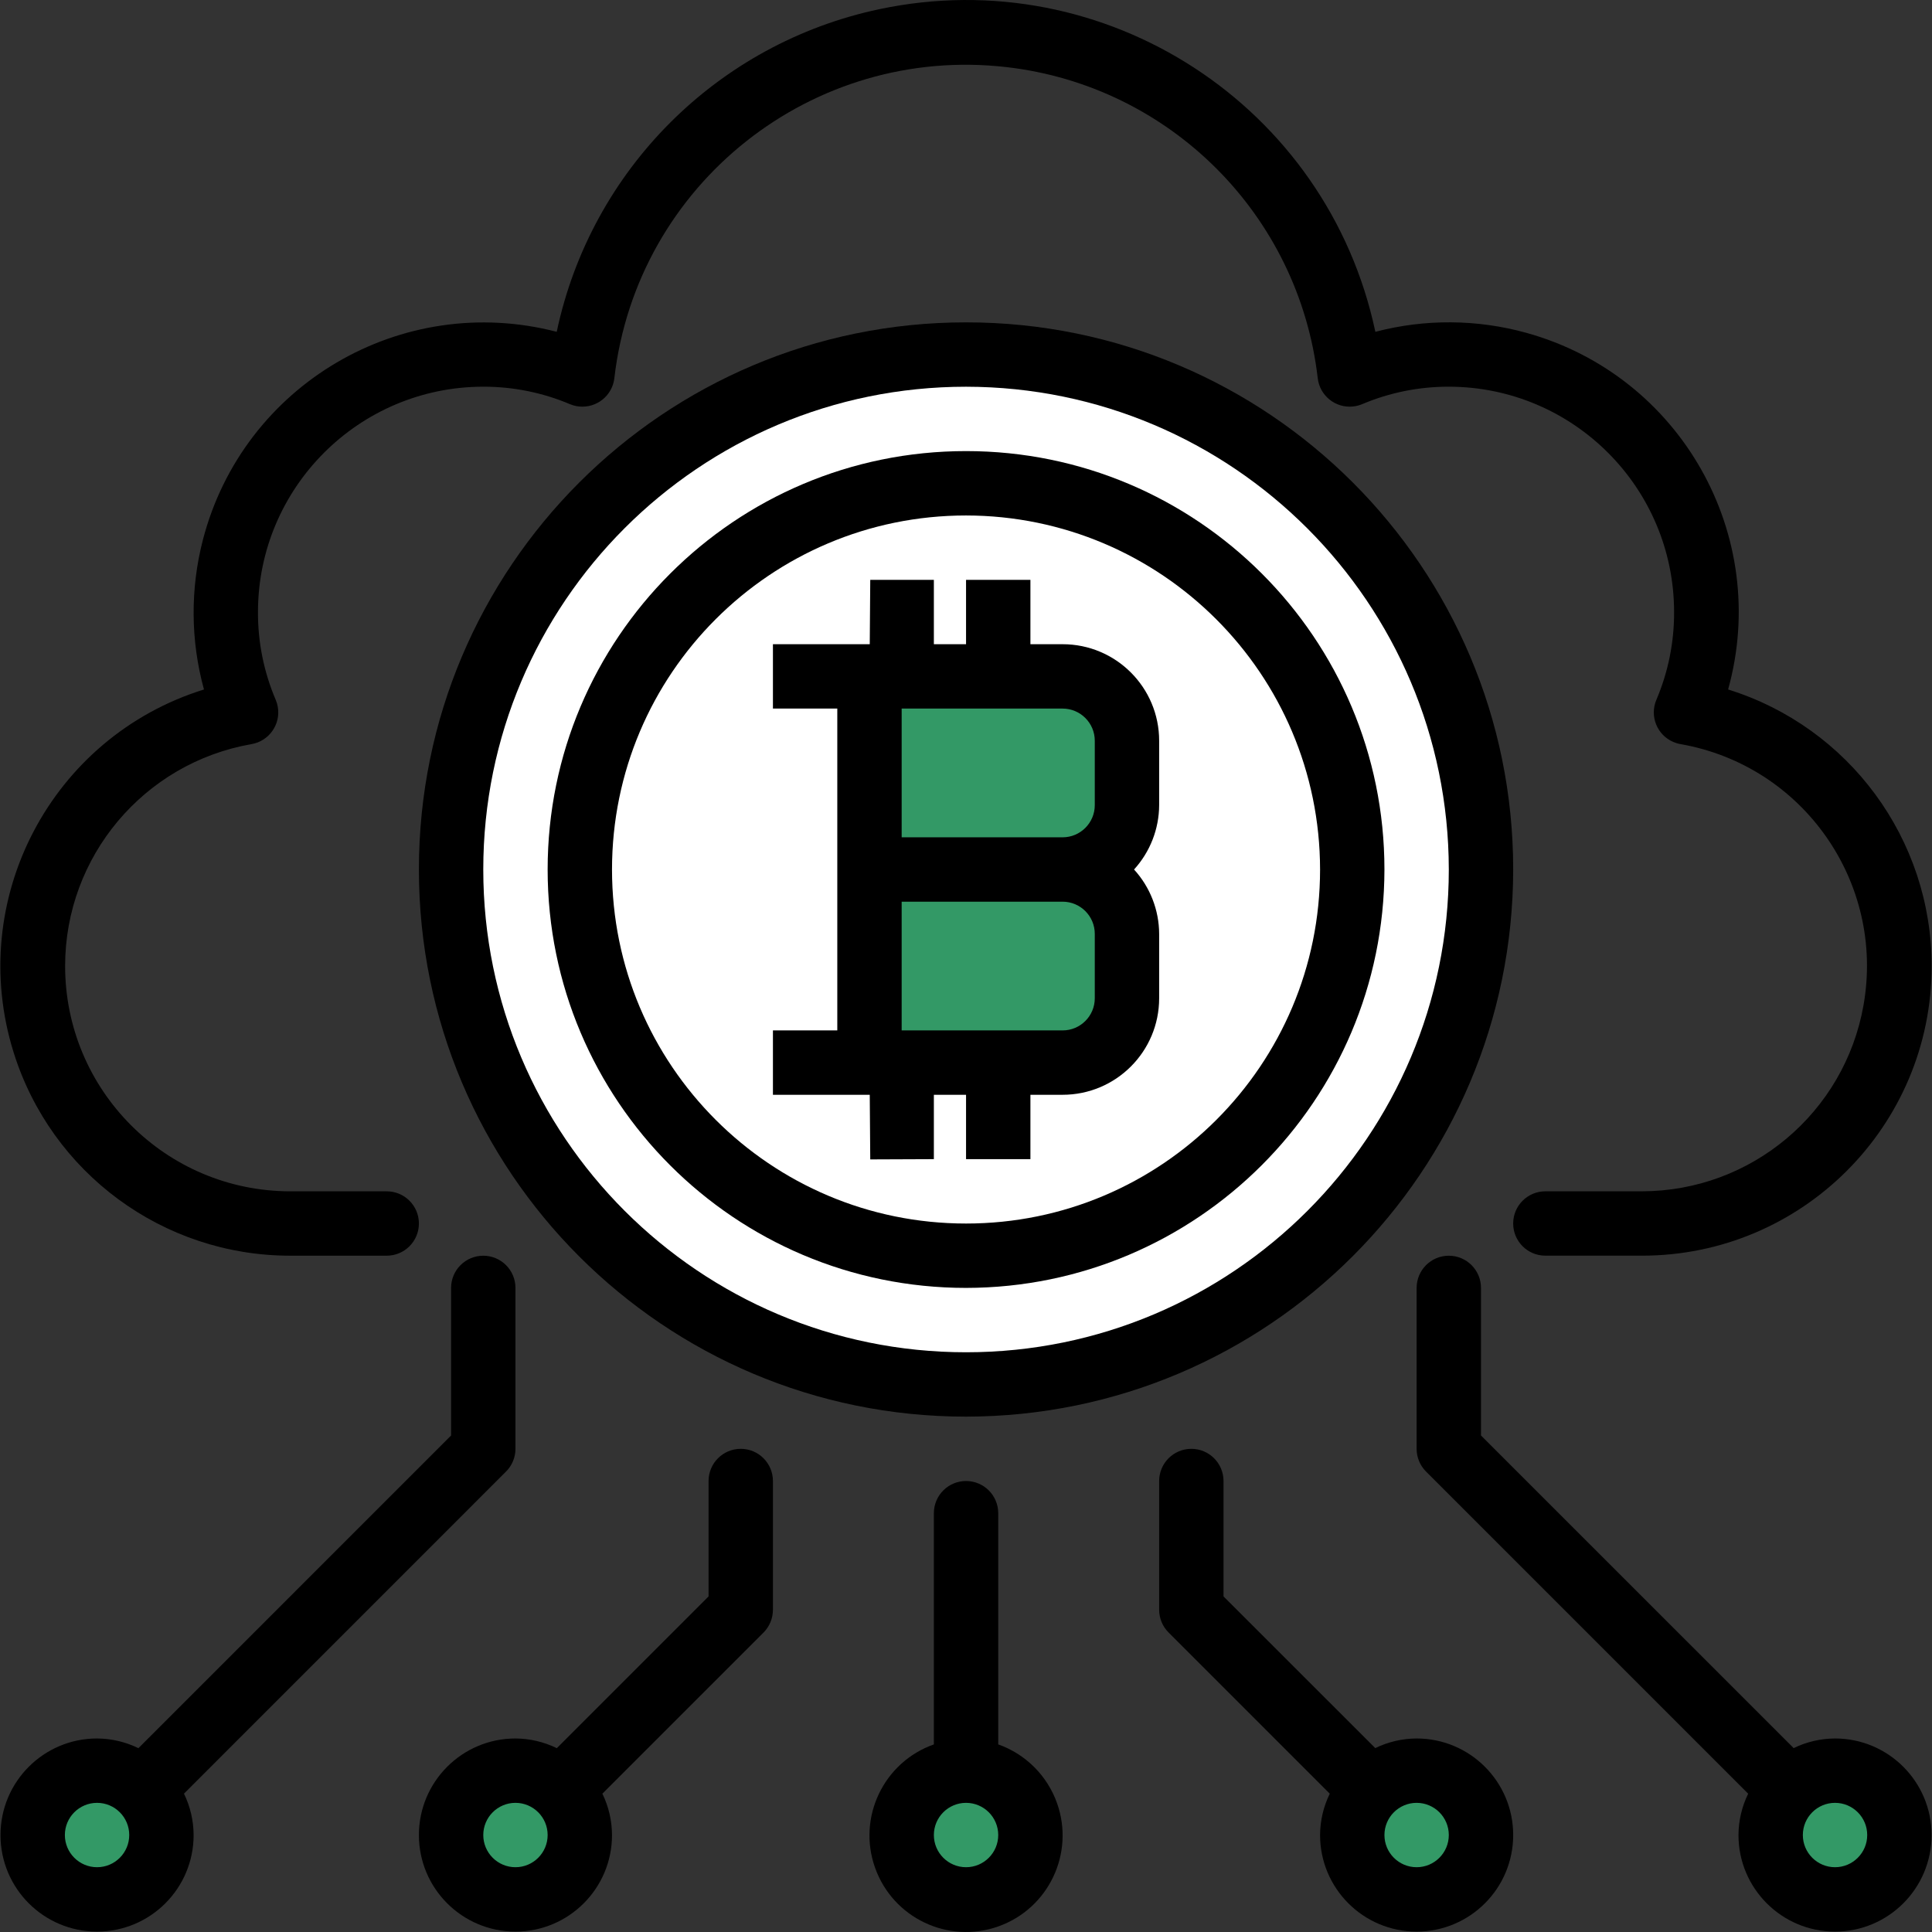 <svg width="120" height="120" viewBox="0 0 120 120" fill="none" xmlns="http://www.w3.org/2000/svg">
<rect x="0" y="0" width="120" height="120" fill="#333333" stroke="none"/>
<g clip-path="url(#clip0)">
<path d="M60.003 22.021C42.337 22.021 28.018 36.341 28.018 54.006C28.018 71.671 42.337 85.991 60.003 85.991C77.668 85.991 91.987 71.671 91.987 54.006C91.987 36.341 77.666 22.021 60.003 22.021ZM60.003 77.995C46.755 77.995 36.014 67.254 36.014 54.006C36.014 40.758 46.755 30.017 60.003 30.017C73.251 30.017 83.991 40.758 83.991 54.006C83.991 67.254 73.25 77.995 60.003 77.995Z" fill="white"/>
<path d="M60.002 30.017C46.755 30.017 36.014 40.758 36.014 54.006C36.014 67.254 46.755 77.995 60.002 77.995C73.25 77.995 83.991 67.254 83.991 54.006C83.991 40.758 73.25 30.017 60.002 30.017ZM69.998 50.008C69.998 52.217 68.209 54.006 66 54.006C68.209 54.006 69.998 55.795 69.998 58.004V62.002C69.998 64.211 68.209 66 66 66H62.002H56.004L56.054 71.997L56.004 66H54.005V42.012H56.004L56.054 36.015L56.004 42.012H62.002H65.999C68.209 42.012 69.998 43.801 69.998 46.01V50.008H69.998Z" fill="white"/>
<path d="M65.999 42.012H54.005V54.006H65.999C68.209 54.006 69.998 52.217 69.998 50.008V46.01C69.998 43.801 68.207 42.012 65.999 42.012Z" fill="#339966"/>
<path d="M54.005 66H65.999C68.209 66 69.998 64.211 69.998 62.002V58.004C69.998 55.795 68.208 54.006 65.999 54.006H54.005V66Z" fill="#339966"/>
<path d="M60.011 117.983C62.218 117.983 64.008 116.193 64.008 113.985C64.008 111.777 62.218 109.987 60.011 109.987C57.802 109.987 56.013 111.777 56.013 113.985C56.013 116.193 57.802 117.983 60.011 117.983Z" fill="#339966"/>
<path d="M87.997 117.983C90.205 117.983 91.995 116.193 91.995 113.985C91.995 111.777 90.205 109.987 87.997 109.987C85.789 109.987 83.999 111.777 83.999 113.985C83.999 116.193 85.789 117.983 87.997 117.983Z" fill="#339966"/>
<path d="M113.985 117.983C116.193 117.983 117.983 116.193 117.983 113.985C117.983 111.777 116.193 109.987 113.985 109.987C111.777 109.987 109.987 111.777 109.987 113.985C109.987 116.193 111.777 117.983 113.985 117.983Z" fill="#339966"/>
<path d="M32.024 117.983C34.232 117.983 36.022 116.193 36.022 113.985C36.022 111.777 34.232 109.987 32.024 109.987C29.816 109.987 28.026 111.777 28.026 113.985C28.026 116.193 29.816 117.983 32.024 117.983Z" fill="#339966"/>
<path d="M6.036 117.983C8.244 117.983 10.034 116.193 10.034 113.985C10.034 111.777 8.244 109.987 6.036 109.987C3.828 109.987 2.038 111.777 2.038 113.985C2.038 116.193 3.828 117.983 6.036 117.983Z" fill="#339966"/>
<path d="M60.003 79.994C45.649 79.994 34.015 68.359 34.015 54.006C34.015 39.653 45.649 28.018 60.003 28.018C74.356 28.018 85.99 39.653 85.99 54.006C85.972 68.351 74.348 79.976 60.003 79.994ZM60.003 32.017C47.858 32.017 38.013 41.862 38.013 54.006C38.013 66.15 47.858 75.996 60.003 75.996C72.147 75.996 81.992 66.15 81.992 54.006C81.976 41.866 72.141 32.03 60.003 32.017Z" fill="black"/>
<path d="M71.997 46.01C71.997 42.697 69.312 40.013 66 40.013H64.001V36.015H60.003V40.013H58.004V36.015H54.053L54.022 40.013H48.008V44.011H52.006V64.001H48.008V67.999H54.022L54.053 72.013L58.004 71.997V67.999H60.003V71.997H64.001V67.999H66C69.312 67.999 71.997 65.314 71.997 62.002V58.004C71.991 56.525 71.435 55.099 70.438 54.006C71.435 52.913 71.991 51.487 71.997 50.008V46.01ZM56.004 44.011H66C67.103 44.011 67.999 44.906 67.999 46.01V50.008C67.999 51.111 67.103 52.007 66 52.007H56.004V44.011ZM67.999 62.002C67.999 63.106 67.103 64.001 66 64.001H56.004V56.005H66C67.103 56.005 67.999 56.901 67.999 58.004V62.002H67.999Z" fill="black"/>
<path d="M60.003 87.99C41.233 87.99 26.019 72.775 26.019 54.006C26.019 35.237 41.233 20.022 60.003 20.022C78.772 20.022 93.987 35.237 93.987 54.006C93.965 72.765 78.762 87.968 60.003 87.99ZM60.003 24.02C43.443 24.02 30.017 37.446 30.017 54.006C30.017 70.566 43.443 83.992 60.003 83.992C76.563 83.992 89.988 70.566 89.988 54.006C89.968 37.452 76.555 24.038 60.003 24.02Z" fill="black"/>
<path d="M62.002 108.348V93.987C62.002 92.883 61.106 91.988 60.003 91.988C58.899 91.988 58.004 92.883 58.004 93.987V108.348C54.881 109.452 53.244 112.878 54.349 116.001C55.453 119.123 58.879 120.76 62.002 119.655C65.124 118.551 66.762 115.125 65.656 112.002C65.052 110.295 63.709 108.952 62.002 108.348ZM60.003 115.976C58.899 115.976 58.004 115.081 58.004 113.977C58.004 112.874 58.899 111.978 60.003 111.978C61.106 111.978 62.002 112.874 62.002 113.977C62.002 115.081 61.106 115.976 60.003 115.976Z" fill="black"/>
<path d="M87.989 107.98C87.098 107.984 86.218 108.188 85.417 108.58L85.405 108.562L75.995 99.157V91.988C75.995 90.885 75.1 89.989 73.996 89.989C72.893 89.989 71.997 90.885 71.997 91.988V99.984C71.997 100.514 72.207 101.024 72.583 101.397L82.578 111.393L82.596 111.405C82.204 112.206 81.996 113.086 81.992 113.977C81.992 117.29 84.677 119.975 87.99 119.975C91.302 119.975 93.987 117.29 93.987 113.977C93.987 110.665 91.3 107.98 87.989 107.98ZM87.989 115.976C86.886 115.976 85.99 115.081 85.99 113.977C85.99 112.874 86.886 111.978 87.989 111.978C89.093 111.978 89.988 112.874 89.988 113.977C89.988 115.081 89.093 115.976 87.989 115.976Z" fill="black"/>
<path d="M113.977 107.98C113.085 107.984 112.206 108.188 111.404 108.58L111.392 108.562L91.987 89.161V79.994C91.987 78.89 91.092 77.995 89.988 77.995C88.885 77.995 87.989 78.89 87.989 79.994V89.989C87.989 90.519 88.199 91.028 88.575 91.402L108.565 111.393L108.584 111.405C108.192 112.206 107.984 113.086 107.98 113.977C107.98 117.29 110.665 119.975 113.977 119.975C117.289 119.975 119.974 117.29 119.974 113.977C119.974 110.665 117.287 107.98 113.977 107.98ZM113.977 115.976C112.873 115.976 111.978 115.081 111.978 113.977C111.978 112.874 112.873 111.978 113.977 111.978C115.08 111.978 115.976 112.874 115.976 113.977C115.976 115.081 115.08 115.976 113.977 115.976Z" fill="black"/>
<path d="M46.009 89.989C44.906 89.989 44.01 90.885 44.01 91.988V99.157L34.601 108.566L34.589 108.584C33.787 108.192 32.907 107.984 32.016 107.98C28.703 107.98 26.019 110.665 26.019 113.978C26.019 117.29 28.703 119.975 32.016 119.975C35.328 119.975 38.013 117.29 38.013 113.978C38.009 113.086 37.805 112.206 37.413 111.405L37.431 111.393L47.427 101.398C47.8 101.022 48.008 100.514 48.008 99.984V91.988C48.008 90.882 47.113 89.989 46.009 89.989ZM32.016 115.976C30.913 115.976 30.017 115.081 30.017 113.977C30.017 112.874 30.913 111.978 32.016 111.978C33.119 111.978 34.015 112.874 34.015 113.977C34.015 115.081 33.119 115.976 32.016 115.976Z" fill="black"/>
<path d="M11.44 111.393L31.43 91.402C31.806 91.028 32.016 90.519 32.016 89.989V79.994C32.016 78.89 31.12 77.995 30.017 77.995C28.913 77.995 28.018 78.89 28.018 79.994V89.161L8.613 108.566L8.601 108.584C7.8 108.192 6.92 107.984 6.028 107.98C2.716 107.98 0.031 110.665 0.031 113.978C0.031 117.29 2.716 119.975 6.028 119.975C9.341 119.975 12.026 117.29 12.026 113.978C12.022 113.086 11.818 112.207 11.426 111.405L11.44 111.393ZM6.028 115.976C4.925 115.976 4.029 115.081 4.029 113.977C4.029 112.874 4.925 111.978 6.028 111.978C7.132 111.978 8.027 112.874 8.027 113.977C8.027 115.081 7.132 115.976 6.028 115.976Z" fill="black"/>
<path d="M107.336 42.825C109.995 33.252 104.389 23.335 94.816 20.676C91.748 19.824 88.507 19.8 85.426 20.61C82.452 6.569 68.66 -2.405 54.619 0.57C44.564 2.699 36.708 10.555 34.579 20.61C24.945 18.107 15.108 23.888 12.605 33.52C11.812 36.575 11.834 39.783 12.669 42.825C3.182 45.778 -2.114 55.865 0.841 65.351C3.184 72.871 10.146 77.995 18.023 77.993H24.02C25.124 77.993 26.019 77.097 26.019 75.994C26.019 74.89 25.124 73.995 24.02 73.995H18.023C10.294 73.987 4.037 67.714 4.045 59.985C4.053 53.194 8.935 47.389 15.624 46.218C16.711 46.03 17.441 44.996 17.255 43.909C17.229 43.755 17.185 43.607 17.123 43.463C16.389 41.74 16.015 39.885 16.023 38.012C16.031 30.287 22.293 24.026 30.017 24.018C31.864 24.015 33.695 24.382 35.396 25.102C36.414 25.53 37.585 25.054 38.015 24.037C38.089 23.86 38.137 23.675 38.159 23.485C39.556 11.421 50.467 2.773 62.531 4.17C72.672 5.344 80.671 13.344 81.846 23.485C81.97 24.582 82.959 25.37 84.057 25.246C84.247 25.224 84.432 25.176 84.609 25.102C86.31 24.382 88.141 24.015 89.988 24.018C97.712 24.026 103.973 30.288 103.981 38.012C103.989 39.885 103.615 41.74 102.882 43.463C102.448 44.479 102.92 45.652 103.935 46.086C104.077 46.146 104.227 46.192 104.381 46.218C111.993 47.551 117.083 54.804 115.75 62.416C114.578 69.105 108.773 73.986 101.982 73.994H95.985C94.881 73.994 93.986 74.89 93.986 75.993C93.986 77.097 94.881 77.992 95.985 77.992H101.982C111.919 77.995 119.975 69.942 119.978 60.005C119.98 52.129 114.856 45.166 107.336 42.825Z" fill="black"/>
</g>
<defs>
<clipPath id="clip0">
<rect width="120" height="120" fill="white"/>
</clipPath>
</defs>
</svg>
